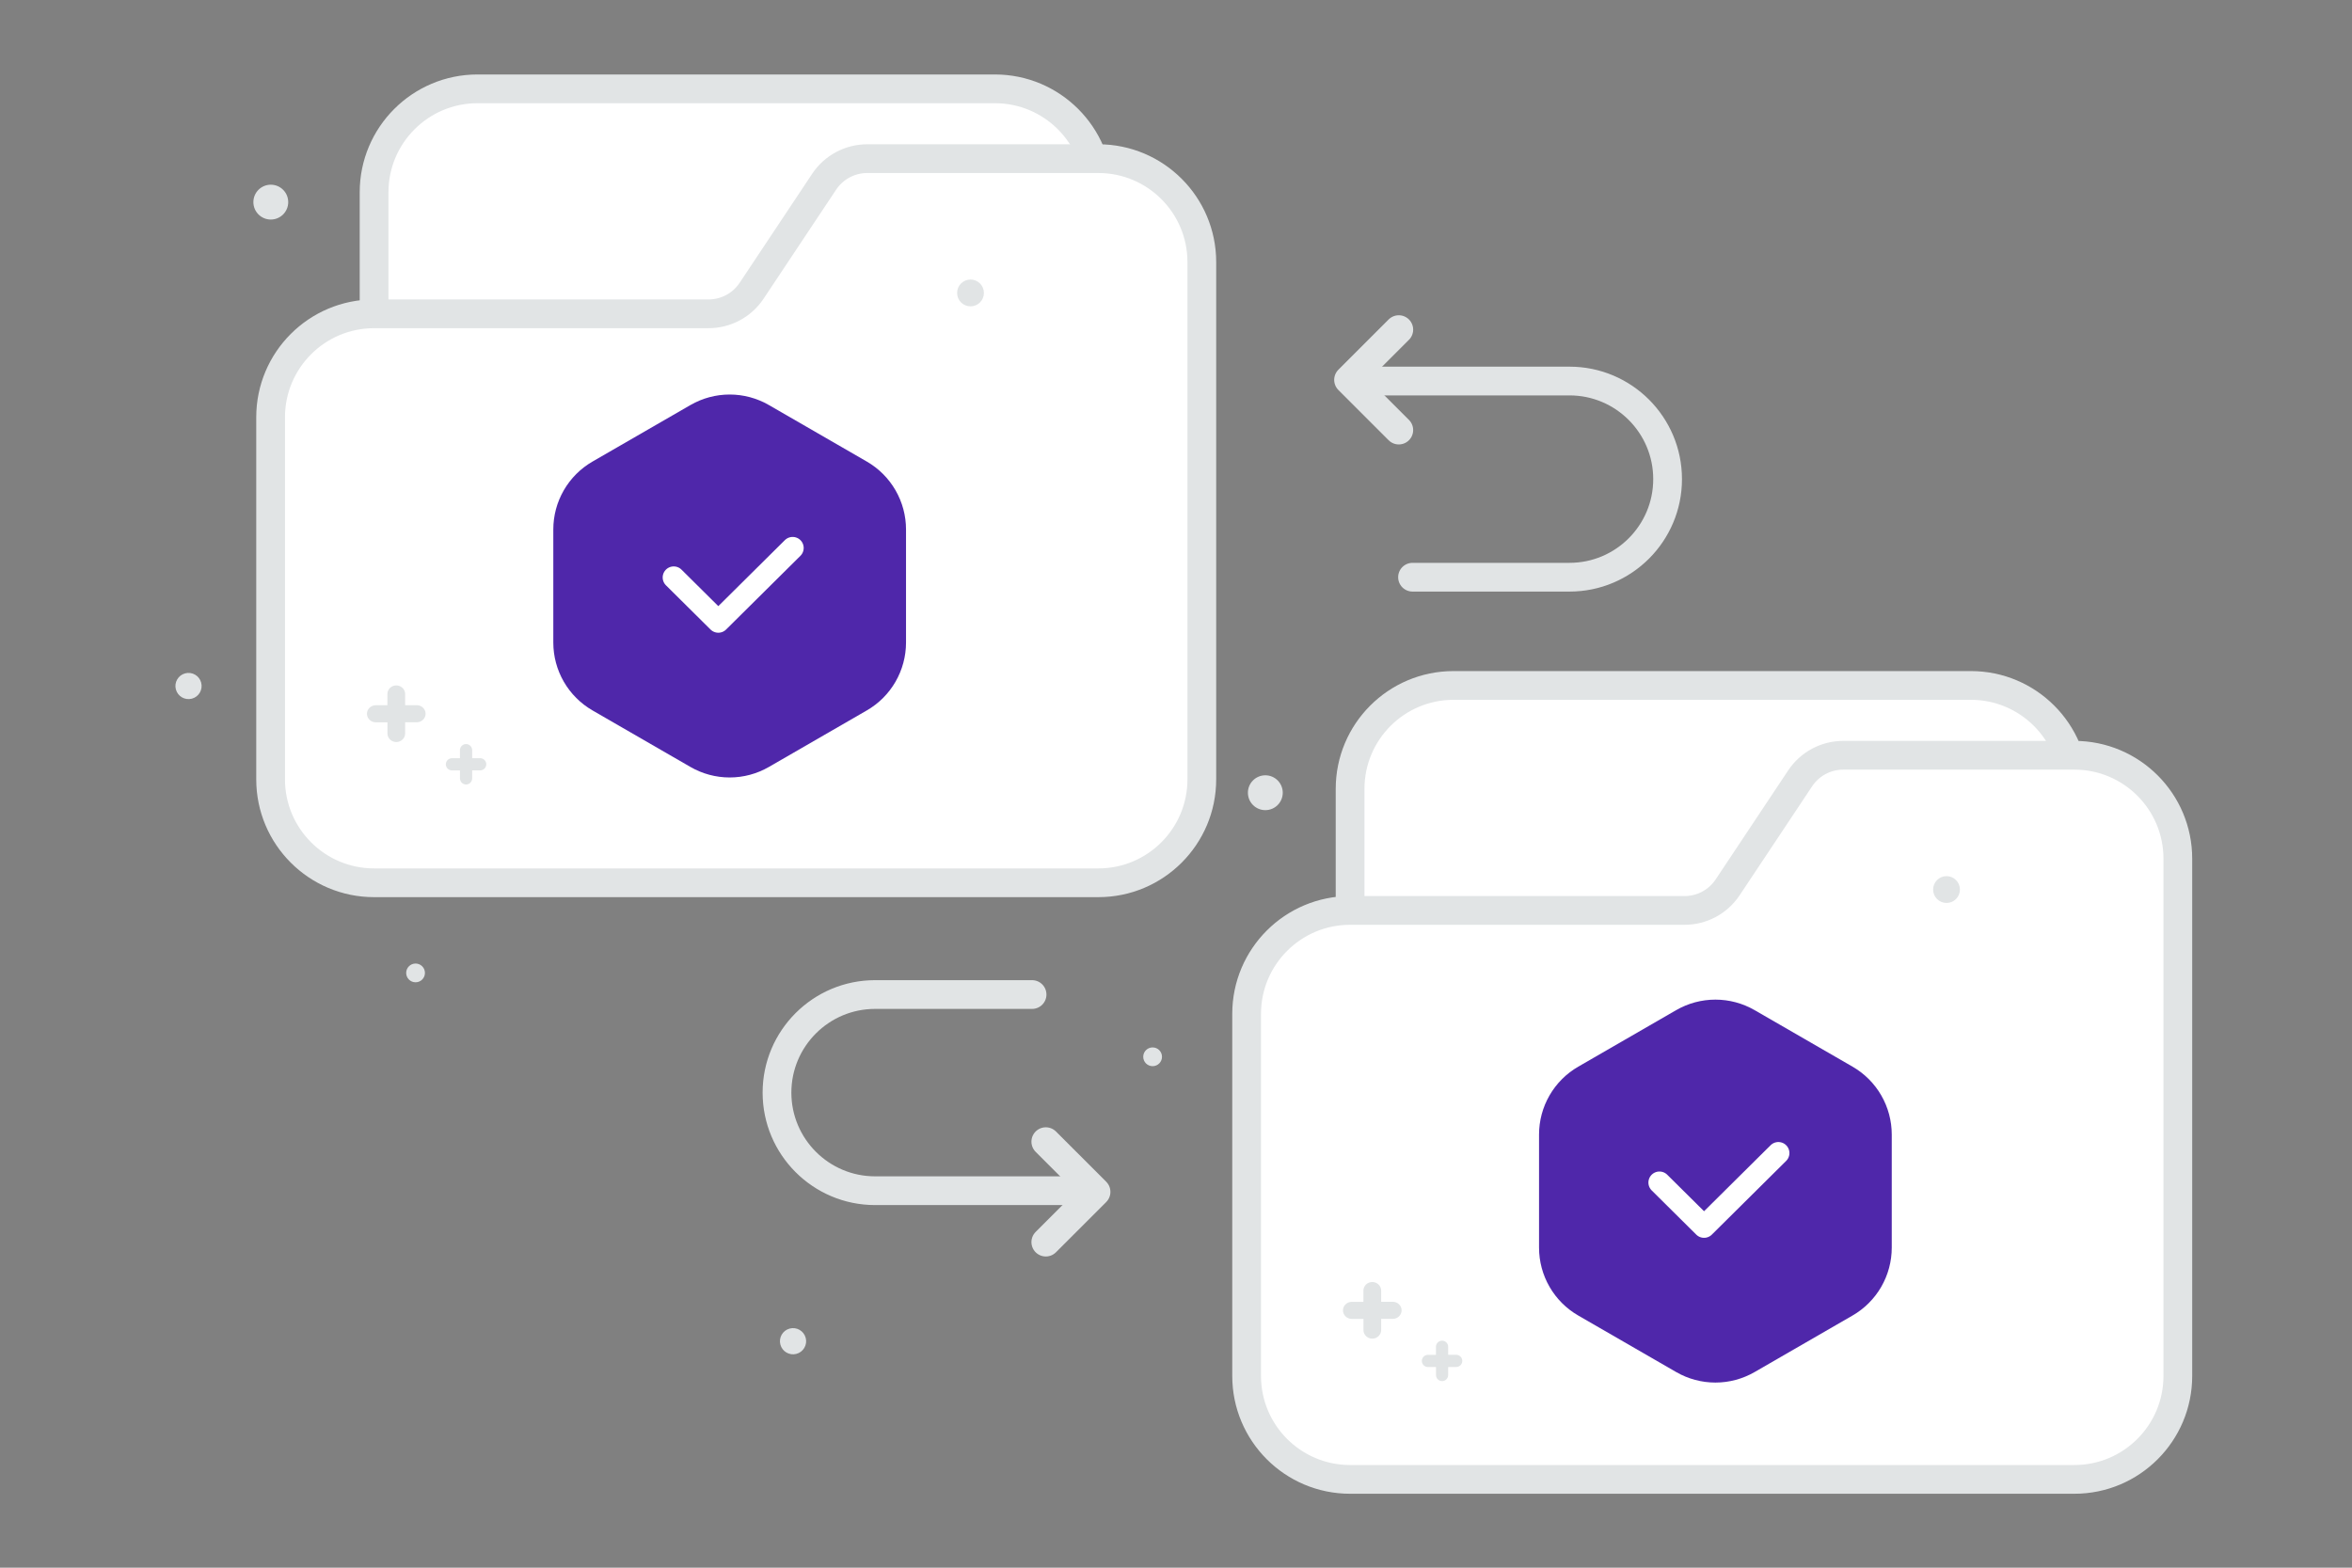<svg width="900" height="600" viewBox="0 0 900 600" fill="none" xmlns="http://www.w3.org/2000/svg">
<rect x="0" y="0" width="900" height="600" fill="#808080" stroke="none"/>
<g clip-path="url(#clip0_1235_30124)">
<path fill-rule="evenodd" clip-rule="evenodd" d="M420.288 113.184V73.592C420.288 51.726 402.562 34 380.696 34H182.735C160.869 34 143.143 51.726 143.143 73.592V172.573" fill="white"/>
<path d="M420.288 113.184V73.592C420.288 51.726 402.562 34 380.696 34H182.735C160.869 34 143.143 51.726 143.143 73.592V172.573" stroke="#E1E4E5" stroke-width="11"/>
<path fill-rule="evenodd" clip-rule="evenodd" d="M143.143 120.108H271.125C274.383 120.108 277.591 119.305 280.465 117.768C283.338 116.231 285.787 114.008 287.595 111.298L315.369 69.548C317.181 66.825 319.639 64.594 322.523 63.053C325.408 61.513 328.629 60.711 331.899 60.719H420.289C442.155 60.719 459.881 78.445 459.881 100.312V298.273C459.881 320.139 442.155 337.865 420.289 337.865H143.143C121.277 337.865 103.551 320.139 103.551 298.273V159.7C103.551 137.834 121.277 120.108 143.143 120.108Z" fill="white" stroke="#E1E4E5" stroke-width="11"/>
<path fill-rule="evenodd" clip-rule="evenodd" d="M180.677 287.108V290.178H183.745C184.363 290.181 184.955 290.428 185.392 290.865C185.829 291.303 186.076 291.895 186.078 292.513C186.076 293.131 185.829 293.724 185.392 294.161C184.955 294.598 184.363 294.845 183.745 294.848H180.677V297.918C180.675 298.536 180.428 299.129 179.991 299.566C179.554 300.003 178.962 300.25 178.344 300.253C177.726 300.25 177.134 300.003 176.697 299.566C176.261 299.128 176.014 298.536 176.012 297.918V294.86H172.931C172.313 294.857 171.721 294.61 171.284 294.173C170.847 293.736 170.601 293.144 170.598 292.526C170.6 291.908 170.847 291.316 171.284 290.878C171.721 290.441 172.313 290.194 172.931 290.191H175.999V287.108C176.002 286.488 176.25 285.894 176.69 285.457C177.129 285.019 177.724 284.773 178.344 284.773C178.962 284.776 179.554 285.023 179.991 285.46C180.428 285.898 180.675 286.49 180.677 287.108ZM155.027 265.596V269.895H159.476C161.332 269.895 162.858 271.369 162.858 273.164C162.858 274.958 161.332 276.432 159.476 276.432H155.027V280.731C155.027 282.525 153.501 283.999 151.645 283.999C149.788 283.999 148.262 282.525 148.262 280.731V276.45H143.795C141.938 276.45 140.412 274.975 140.412 273.181C140.412 271.387 141.938 269.913 143.795 269.913H148.244V265.596C148.244 263.802 149.769 262.328 151.645 262.328C153.501 262.328 155.027 263.802 155.027 265.596Z" fill="#E1E4E5"/>
<path d="M159.016 375.953C157.033 375.953 155.426 374.346 155.426 372.363C155.426 370.381 157.033 368.773 159.016 368.773C160.999 368.773 162.606 370.381 162.606 372.363C162.606 374.346 160.999 375.953 159.016 375.953Z" fill="#E1E4E5"/>
<path d="M371.37 117.246C368.537 117.246 366.241 114.95 366.241 112.117C366.241 109.285 368.537 106.988 371.37 106.988C374.203 106.988 376.499 109.285 376.499 112.117C376.499 114.95 374.203 117.246 371.37 117.246Z" fill="#E1E4E5"/>
<path d="M76.98 261.259C77.696 263.932 76.11 266.681 73.436 267.397C70.762 268.113 68.014 266.527 67.298 263.853C66.581 261.179 68.168 258.431 70.842 257.715C73.515 256.998 76.264 258.585 76.98 261.259Z" fill="#E1E4E5"/>
<path d="M103.623 84.023C99.94 84.023 96.955 81.038 96.955 77.356C96.955 73.673 99.94 70.688 103.623 70.688C107.306 70.688 110.291 73.673 110.291 77.356C110.291 81.038 107.306 84.023 103.623 84.023Z" fill="#E1E4E5"/>
<path fill-rule="evenodd" clip-rule="evenodd" d="M793.762 341.525V301.932C793.762 280.066 776.036 262.34 754.17 262.34H556.209C534.343 262.34 516.617 280.066 516.617 301.932V400.913" fill="white"/>
<path d="M793.762 341.525V301.932C793.762 280.066 776.036 262.34 754.17 262.34H556.209C534.343 262.34 516.617 280.066 516.617 301.932V400.913" stroke="#E1E4E5" stroke-width="11"/>
<path fill-rule="evenodd" clip-rule="evenodd" d="M516.617 348.448H644.599C647.857 348.448 651.065 347.644 653.938 346.108C656.811 344.571 659.261 342.349 661.069 339.639L688.843 297.889C690.655 295.166 693.113 292.935 695.997 291.394C698.882 289.853 702.103 289.051 705.373 289.059H793.763C815.629 289.059 833.355 306.785 833.355 328.652V526.613C833.355 548.479 815.629 566.205 793.763 566.205H516.617C494.751 566.205 477.025 548.479 477.025 526.613V388.04C477.025 366.174 494.751 348.448 516.617 348.448Z" fill="white" stroke="#E1E4E5" stroke-width="11"/>
<path fill-rule="evenodd" clip-rule="evenodd" d="M554.151 515.448V518.519H557.219C557.837 518.522 558.429 518.769 558.866 519.206C559.303 519.644 559.55 520.236 559.552 520.854C559.549 521.472 559.303 522.064 558.866 522.501C558.429 522.938 557.837 523.185 557.219 523.188H554.151V526.259C554.149 526.877 553.902 527.469 553.465 527.907C553.028 528.344 552.436 528.591 551.818 528.594C551.2 528.591 550.608 528.344 550.171 527.906C549.735 527.469 549.488 526.877 549.486 526.259V523.201H546.405C545.787 523.198 545.195 522.951 544.758 522.514C544.321 522.076 544.074 521.484 544.072 520.866C544.075 520.248 544.321 519.656 544.758 519.219C545.195 518.782 545.787 518.535 546.405 518.532H549.473V515.448C549.476 514.828 549.725 514.235 550.164 513.797C550.603 513.36 551.198 513.114 551.818 513.114C552.436 513.117 553.028 513.364 553.465 513.801C553.902 514.238 554.148 514.83 554.151 515.448ZM528.501 493.936V498.235H532.95C534.806 498.235 536.332 499.709 536.332 501.504C536.332 503.298 534.806 504.772 532.95 504.772H528.501V509.071C528.501 510.865 526.975 512.339 525.119 512.339C523.262 512.339 521.736 510.865 521.736 509.071V504.79H517.269C515.412 504.79 513.886 503.315 513.886 501.521C513.886 499.727 515.412 498.253 517.269 498.253H521.718V493.936C521.718 492.142 523.243 490.668 525.119 490.668C526.975 490.668 528.501 492.142 528.501 493.936Z" fill="#E1E4E5"/>
<path d="M441.052 408.055C439.069 408.055 437.462 406.448 437.462 404.465C437.462 402.482 439.069 400.875 441.052 400.875C443.035 400.875 444.642 402.482 444.642 404.465C444.642 406.448 443.035 408.055 441.052 408.055Z" fill="#E1E4E5"/>
<path d="M744.844 345.586C742.011 345.586 739.715 343.29 739.715 340.457C739.715 337.624 742.011 335.328 744.844 335.328C747.677 335.328 749.973 337.624 749.973 340.457C749.973 343.29 747.677 345.586 744.844 345.586Z" fill="#E1E4E5"/>
<path d="M308.3 512.028C309.016 514.702 307.429 517.45 304.756 518.166C302.082 518.883 299.334 517.296 298.617 514.622C297.901 511.949 299.488 509.2 302.161 508.484C304.835 507.768 307.583 509.354 308.3 512.028Z" fill="#E1E4E5"/>
<path d="M484.183 310.066C480.5 310.066 477.515 307.081 477.515 303.398C477.515 299.716 480.5 296.73 484.183 296.73C487.866 296.73 490.851 299.716 490.851 303.398C490.851 307.081 487.866 310.066 484.183 310.066Z" fill="#E1E4E5"/>
<path d="M540.507 220.914H600.573C621.295 220.914 638.113 204.096 638.113 183.373C638.113 162.651 621.295 145.832 600.573 145.832H517.983" stroke="#E1E4E5" stroke-width="11" stroke-miterlimit="10" stroke-linecap="round" stroke-linejoin="round"/>
<path d="M535.251 164.602L516.03 145.381L535.251 126.16" stroke="#E1E4E5" stroke-width="11" stroke-linecap="round" stroke-linejoin="round"/>
<path d="M394.925 380.637H334.86C314.137 380.637 297.319 397.455 297.319 418.178C297.319 438.9 314.137 455.718 334.86 455.718L417.45 455.719" stroke="#E1E4E5" stroke-width="11" stroke-miterlimit="10" stroke-linecap="round" stroke-linejoin="round"/>
<path d="M400.181 436.949L419.402 456.17L400.181 475.391" stroke="#E1E4E5" stroke-width="11" stroke-linecap="round" stroke-linejoin="round"/>
<path d="M264.208 155.015C268.769 152.382 273.942 150.996 279.208 150.996C284.474 150.996 289.647 152.382 294.208 155.015L331.69 176.655C336.251 179.288 340.038 183.076 342.671 187.636C345.304 192.197 346.69 197.37 346.69 202.636V245.917C346.69 251.183 345.304 256.357 342.671 260.917C340.038 265.478 336.251 269.265 331.69 271.898L294.208 293.539C289.647 296.172 284.474 297.559 279.208 297.559C273.942 297.559 268.769 296.172 264.208 293.539L226.725 271.898C222.164 269.265 218.377 265.478 215.744 260.917C213.111 256.357 211.725 251.183 211.725 245.917V202.636C211.725 197.37 213.111 192.197 215.744 187.636C218.377 183.076 222.164 179.288 226.725 176.655L264.208 155.015Z" fill="#4F27AA"/>
<path d="M303.309 209.723L274.866 237.938L257.8 221.009" stroke="white" stroke-width="8.45" stroke-linecap="round" stroke-linejoin="round"/>
<path d="M641.402 386.605C645.963 383.972 651.136 382.586 656.402 382.586C661.668 382.586 666.841 383.972 671.402 386.605L708.884 408.246C713.445 410.879 717.232 414.666 719.865 419.227C722.498 423.788 723.884 428.961 723.884 434.227V477.508C723.884 482.774 722.498 487.947 719.865 492.508C717.232 497.068 713.445 500.855 708.884 503.488L671.402 525.129C666.841 527.762 661.668 529.148 656.402 529.148C651.136 529.148 645.963 527.762 641.402 525.129L603.919 503.488C599.358 500.855 595.571 497.068 592.938 492.508C590.305 487.947 588.919 482.774 588.919 477.508V434.227C588.919 428.961 590.305 423.788 592.938 419.227C595.571 414.666 599.358 410.879 603.919 408.246L641.402 386.605Z" fill="#4F27AA"/>
<path d="M680.503 441.312L652.06 469.527L634.994 452.598" stroke="white" stroke-width="8.45" stroke-linecap="round" stroke-linejoin="round"/>
</g>
<defs>
<clipPath id="clip0_1235_30124">
<rect width="900" height="600" fill="white"/>
</clipPath>
</defs>
</svg>
